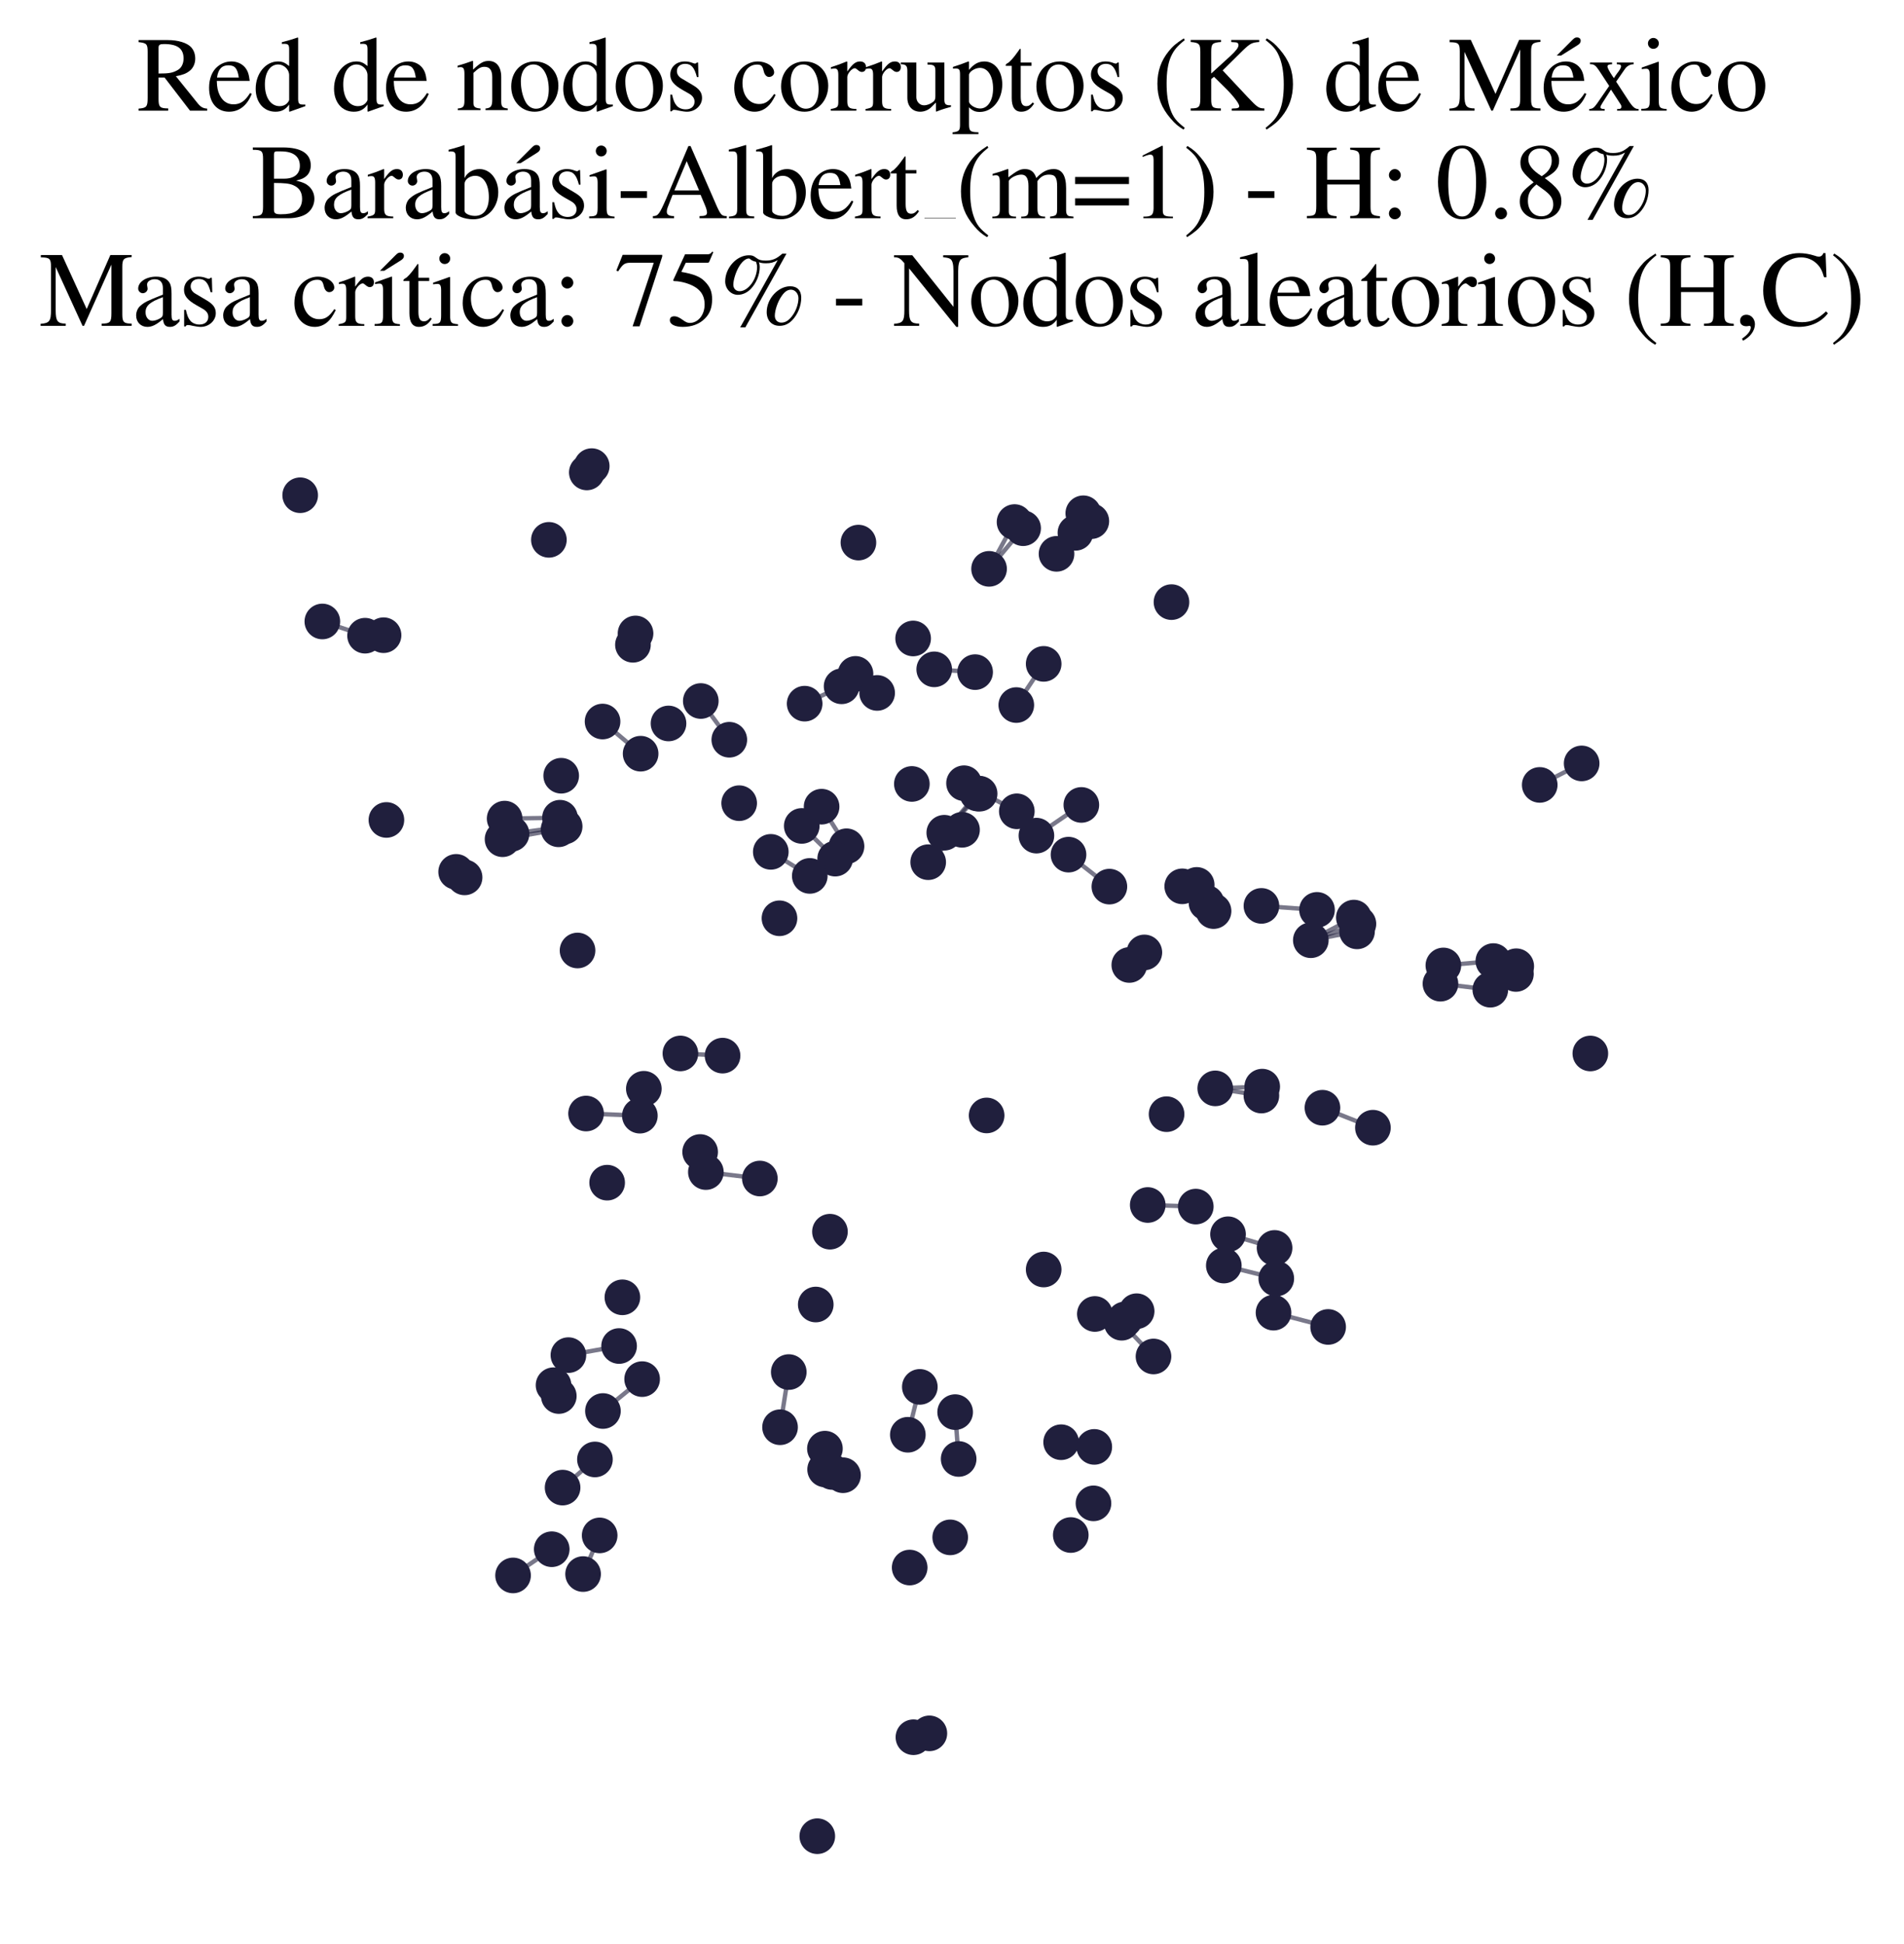<?xml version="1.0" encoding="utf-8" standalone="no"?>
<!DOCTYPE svg PUBLIC "-//W3C//DTD SVG 1.1//EN"
  "http://www.w3.org/Graphics/SVG/1.1/DTD/svg11.dtd">
<svg xmlns:xlink="http://www.w3.org/1999/xlink" width="174.312pt" height="178.036pt" viewBox="0 0 174.312 178.036" xmlns="http://www.w3.org/2000/svg" version="1.1">
 <defs>
  <style type="text/css">*{stroke-linejoin: round; stroke-linecap: butt}</style>
 </defs>
 <g id="figure_1">
  <g id="patch_1">
   <path d="M 0 178.036 
L 174.312 178.036 
L 174.312 0 
L 0 0 
z
" style="fill: #ffffff"/>
  </g>
  <g id="axes_1">
   <g id="LineCollection_1">
    <path d="M 136.439 90.625 
L 131.875 90.074 
" clip-path="url(#p59a62554b0)" style="fill: none; stroke: #201f3d; stroke-opacity: 0.6; stroke-width: 0.4"/>
    <path d="M 112.427 113.018 
L 116.688 114.27 
" clip-path="url(#p59a62554b0)" style="fill: none; stroke: #201f3d; stroke-opacity: 0.6; stroke-width: 0.4"/>
    <path d="M 104.766 87.211 
L 103.388 88.361 
" clip-path="url(#p59a62554b0)" style="fill: none; stroke: #201f3d; stroke-opacity: 0.6; stroke-width: 0.4"/>
    <path d="M 88.074 75.984 
L 84.976 78.949 
" clip-path="url(#p59a62554b0)" style="fill: none; stroke: #201f3d; stroke-opacity: 0.6; stroke-width: 0.4"/>
    <path d="M 77.499 77.49 
L 75.218 73.866 
" clip-path="url(#p59a62554b0)" style="fill: none; stroke: #201f3d; stroke-opacity: 0.6; stroke-width: 0.4"/>
    <path d="M 105.076 110.339 
L 109.474 110.484 
" clip-path="url(#p59a62554b0)" style="fill: none; stroke: #201f3d; stroke-opacity: 0.6; stroke-width: 0.4"/>
    <path d="M 111.257 99.66 
L 115.481 100.318 
" clip-path="url(#p59a62554b0)" style="fill: none; stroke: #201f3d; stroke-opacity: 0.6; stroke-width: 0.4"/>
    <path d="M 111.257 99.66 
L 115.557 99.5 
" clip-path="url(#p59a62554b0)" style="fill: none; stroke: #201f3d; stroke-opacity: 0.6; stroke-width: 0.4"/>
    <path d="M 115.485 82.951 
L 120.573 83.315 
" clip-path="url(#p59a62554b0)" style="fill: none; stroke: #201f3d; stroke-opacity: 0.6; stroke-width: 0.4"/>
    <path d="M 89.477 72.658 
L 86.449 76.251 
" clip-path="url(#p59a62554b0)" style="fill: none; stroke: #201f3d; stroke-opacity: 0.6; stroke-width: 0.4"/>
    <path d="M 96.725 50.714 
L 99.912 47.721 
" clip-path="url(#p59a62554b0)" style="fill: none; stroke: #201f3d; stroke-opacity: 0.6; stroke-width: 0.4"/>
    <path d="M 96.725 50.714 
L 99.176 46.999 
" clip-path="url(#p59a62554b0)" style="fill: none; stroke: #201f3d; stroke-opacity: 0.6; stroke-width: 0.4"/>
    <path d="M 121.07 101.432 
L 125.692 103.261 
" clip-path="url(#p59a62554b0)" style="fill: none; stroke: #201f3d; stroke-opacity: 0.6; stroke-width: 0.4"/>
    <path d="M 54.467 133.638 
L 51.506 136.216 
" clip-path="url(#p59a62554b0)" style="fill: none; stroke: #201f3d; stroke-opacity: 0.6; stroke-width: 0.4"/>
    <path d="M 33.423 58.21 
L 29.511 56.907 
" clip-path="url(#p59a62554b0)" style="fill: none; stroke: #201f3d; stroke-opacity: 0.6; stroke-width: 0.4"/>
    <path d="M 84.21 126.994 
L 83.112 131.378 
" clip-path="url(#p59a62554b0)" style="fill: none; stroke: #201f3d; stroke-opacity: 0.6; stroke-width: 0.4"/>
    <path d="M 88.257 71.718 
L 93.09 74.289 
" clip-path="url(#p59a62554b0)" style="fill: none; stroke: #201f3d; stroke-opacity: 0.6; stroke-width: 0.4"/>
    <path d="M 58.788 126.283 
L 55.199 129.203 
" clip-path="url(#p59a62554b0)" style="fill: none; stroke: #201f3d; stroke-opacity: 0.6; stroke-width: 0.4"/>
    <path d="M 120.007 86.094 
L 124.363 84.597 
" clip-path="url(#p59a62554b0)" style="fill: none; stroke: #201f3d; stroke-opacity: 0.6; stroke-width: 0.4"/>
    <path d="M 120.007 86.094 
L 124.236 85.283 
" clip-path="url(#p59a62554b0)" style="fill: none; stroke: #201f3d; stroke-opacity: 0.6; stroke-width: 0.4"/>
    <path d="M 120.007 86.094 
L 123.945 84.021 
" clip-path="url(#p59a62554b0)" style="fill: none; stroke: #201f3d; stroke-opacity: 0.6; stroke-width: 0.4"/>
    <path d="M 53.655 101.963 
L 58.58 102.16 
" clip-path="url(#p59a62554b0)" style="fill: none; stroke: #201f3d; stroke-opacity: 0.6; stroke-width: 0.4"/>
    <path d="M 70.567 78.003 
L 74.136 80.205 
" clip-path="url(#p59a62554b0)" style="fill: none; stroke: #201f3d; stroke-opacity: 0.6; stroke-width: 0.4"/>
    <path d="M 56.678 123.252 
L 52.038 124.085 
" clip-path="url(#p59a62554b0)" style="fill: none; stroke: #201f3d; stroke-opacity: 0.6; stroke-width: 0.4"/>
    <path d="M 102.694 121.12 
L 105.603 124.209 
" clip-path="url(#p59a62554b0)" style="fill: none; stroke: #201f3d; stroke-opacity: 0.6; stroke-width: 0.4"/>
    <path d="M 116.844 117.075 
L 112.041 115.884 
" clip-path="url(#p59a62554b0)" style="fill: none; stroke: #201f3d; stroke-opacity: 0.6; stroke-width: 0.4"/>
    <path d="M 86.449 76.251 
L 89.685 72.676 
" clip-path="url(#p59a62554b0)" style="fill: none; stroke: #201f3d; stroke-opacity: 0.6; stroke-width: 0.4"/>
    <path d="M 51.695 75.676 
L 46.831 76.351 
" clip-path="url(#p59a62554b0)" style="fill: none; stroke: #201f3d; stroke-opacity: 0.6; stroke-width: 0.4"/>
    <path d="M 51.267 74.877 
L 46.2 74.957 
" clip-path="url(#p59a62554b0)" style="fill: none; stroke: #201f3d; stroke-opacity: 0.6; stroke-width: 0.4"/>
    <path d="M 76.461 78.623 
L 73.401 75.628 
" clip-path="url(#p59a62554b0)" style="fill: none; stroke: #201f3d; stroke-opacity: 0.6; stroke-width: 0.4"/>
    <path d="M 72.212 125.637 
L 71.414 130.689 
" clip-path="url(#p59a62554b0)" style="fill: none; stroke: #201f3d; stroke-opacity: 0.6; stroke-width: 0.4"/>
    <path d="M 101.564 81.186 
L 97.823 78.258 
" clip-path="url(#p59a62554b0)" style="fill: none; stroke: #201f3d; stroke-opacity: 0.6; stroke-width: 0.4"/>
    <path d="M 90.55 52.088 
L 92.883 47.803 
" clip-path="url(#p59a62554b0)" style="fill: none; stroke: #201f3d; stroke-opacity: 0.6; stroke-width: 0.4"/>
    <path d="M 90.55 52.088 
L 93.668 48.367 
" clip-path="url(#p59a62554b0)" style="fill: none; stroke: #201f3d; stroke-opacity: 0.6; stroke-width: 0.4"/>
    <path d="M 54.9 140.593 
L 53.382 144.133 
" clip-path="url(#p59a62554b0)" style="fill: none; stroke: #201f3d; stroke-opacity: 0.6; stroke-width: 0.4"/>
    <path d="M 116.592 120.198 
L 121.592 121.506 
" clip-path="url(#p59a62554b0)" style="fill: none; stroke: #201f3d; stroke-opacity: 0.6; stroke-width: 0.4"/>
    <path d="M 69.565 107.914 
L 64.623 107.324 
" clip-path="url(#p59a62554b0)" style="fill: none; stroke: #201f3d; stroke-opacity: 0.6; stroke-width: 0.4"/>
    <path d="M 93.042 64.561 
L 95.549 60.789 
" clip-path="url(#p59a62554b0)" style="fill: none; stroke: #201f3d; stroke-opacity: 0.6; stroke-width: 0.4"/>
    <path d="M 94.884 76.517 
L 98.997 73.706 
" clip-path="url(#p59a62554b0)" style="fill: none; stroke: #201f3d; stroke-opacity: 0.6; stroke-width: 0.4"/>
    <path d="M 66.151 96.662 
L 62.292 96.461 
" clip-path="url(#p59a62554b0)" style="fill: none; stroke: #201f3d; stroke-opacity: 0.6; stroke-width: 0.4"/>
    <path d="M 140.962 71.873 
L 144.801 69.904 
" clip-path="url(#p59a62554b0)" style="fill: none; stroke: #201f3d; stroke-opacity: 0.6; stroke-width: 0.4"/>
    <path d="M 58.65 69.014 
L 55.165 66.068 
" clip-path="url(#p59a62554b0)" style="fill: none; stroke: #201f3d; stroke-opacity: 0.6; stroke-width: 0.4"/>
    <path d="M 85.529 61.29 
L 89.273 61.544 
" clip-path="url(#p59a62554b0)" style="fill: none; stroke: #201f3d; stroke-opacity: 0.6; stroke-width: 0.4"/>
    <path d="M 51.137 75.938 
L 46.009 76.846 
" clip-path="url(#p59a62554b0)" style="fill: none; stroke: #201f3d; stroke-opacity: 0.6; stroke-width: 0.4"/>
    <path d="M 132.141 88.404 
L 136.716 88.003 
" clip-path="url(#p59a62554b0)" style="fill: none; stroke: #201f3d; stroke-opacity: 0.6; stroke-width: 0.4"/>
    <path d="M 87.445 129.305 
L 87.765 133.594 
" clip-path="url(#p59a62554b0)" style="fill: none; stroke: #201f3d; stroke-opacity: 0.6; stroke-width: 0.4"/>
    <path d="M 66.768 67.737 
L 64.158 64.19 
" clip-path="url(#p59a62554b0)" style="fill: none; stroke: #201f3d; stroke-opacity: 0.6; stroke-width: 0.4"/>
    <path d="M 50.512 141.859 
L 46.971 144.259 
" clip-path="url(#p59a62554b0)" style="fill: none; stroke: #201f3d; stroke-opacity: 0.6; stroke-width: 0.4"/>
    <path d="M 73.666 64.433 
L 77.049 62.844 
" clip-path="url(#p59a62554b0)" style="fill: none; stroke: #201f3d; stroke-opacity: 0.6; stroke-width: 0.4"/>
   </g>
   <g id="PathCollection_1">
    <defs>
     <path id="mdc451fe6b9" d="M 0 1.581 
C 0.419 1.581 0.822 1.415 1.118 1.118 
C 1.415 0.822 1.581 0.419 1.581 0 
C 1.581 -0.419 1.415 -0.822 1.118 -1.118 
C 0.822 -1.415 0.419 -1.581 0 -1.581 
C -0.419 -1.581 -0.822 -1.415 -1.118 -1.118 
C -1.415 -0.822 -1.581 -0.419 -1.581 0 
C -1.581 0.419 -1.415 0.822 -1.118 1.118 
C -0.822 1.415 -0.419 1.581 0 1.581 
z
" style="stroke: #201f3d; stroke-width: 0.1"/>
    </defs>
    <g clip-path="url(#p59a62554b0)">
     <use xlink:href="#mdc451fe6b9" x="144.801" y="69.904" style="fill: #201f3d; stroke: #201f3d; stroke-width: 0.1"/>
     <use xlink:href="#mdc451fe6b9" x="66.768" y="67.737" style="fill: #201f3d; stroke: #201f3d; stroke-width: 0.1"/>
     <use xlink:href="#mdc451fe6b9" x="58.788" y="126.283" style="fill: #201f3d; stroke: #201f3d; stroke-width: 0.1"/>
     <use xlink:href="#mdc451fe6b9" x="53.382" y="144.133" style="fill: #201f3d; stroke: #201f3d; stroke-width: 0.1"/>
     <use xlink:href="#mdc451fe6b9" x="94.884" y="76.517" style="fill: #201f3d; stroke: #201f3d; stroke-width: 0.1"/>
     <use xlink:href="#mdc451fe6b9" x="138.813" y="88.475" style="fill: #201f3d; stroke: #201f3d; stroke-width: 0.1"/>
     <use xlink:href="#mdc451fe6b9" x="97.148" y="132.06" style="fill: #201f3d; stroke: #201f3d; stroke-width: 0.1"/>
     <use xlink:href="#mdc451fe6b9" x="85.084" y="158.72" style="fill: #201f3d; stroke: #201f3d; stroke-width: 0.1"/>
     <use xlink:href="#mdc451fe6b9" x="77.177" y="135.084" style="fill: #201f3d; stroke: #201f3d; stroke-width: 0.1"/>
     <use xlink:href="#mdc451fe6b9" x="121.592" y="121.506" style="fill: #201f3d; stroke: #201f3d; stroke-width: 0.1"/>
     <use xlink:href="#mdc451fe6b9" x="51.137" y="75.938" style="fill: #201f3d; stroke: #201f3d; stroke-width: 0.1"/>
     <use xlink:href="#mdc451fe6b9" x="83.112" y="131.378" style="fill: #201f3d; stroke: #201f3d; stroke-width: 0.1"/>
     <use xlink:href="#mdc451fe6b9" x="46.971" y="144.259" style="fill: #201f3d; stroke: #201f3d; stroke-width: 0.1"/>
     <use xlink:href="#mdc451fe6b9" x="54.9" y="140.593" style="fill: #201f3d; stroke: #201f3d; stroke-width: 0.1"/>
     <use xlink:href="#mdc451fe6b9" x="88.074" y="75.984" style="fill: #201f3d; stroke: #201f3d; stroke-width: 0.1"/>
     <use xlink:href="#mdc451fe6b9" x="46.831" y="76.351" style="fill: #201f3d; stroke: #201f3d; stroke-width: 0.1"/>
     <use xlink:href="#mdc451fe6b9" x="138.783" y="89.184" style="fill: #201f3d; stroke: #201f3d; stroke-width: 0.1"/>
     <use xlink:href="#mdc451fe6b9" x="74.824" y="168.136" style="fill: #201f3d; stroke: #201f3d; stroke-width: 0.1"/>
     <use xlink:href="#mdc451fe6b9" x="83.481" y="71.784" style="fill: #201f3d; stroke: #201f3d; stroke-width: 0.1"/>
     <use xlink:href="#mdc451fe6b9" x="87.765" y="133.594" style="fill: #201f3d; stroke: #201f3d; stroke-width: 0.1"/>
     <use xlink:href="#mdc451fe6b9" x="121.07" y="101.432" style="fill: #201f3d; stroke: #201f3d; stroke-width: 0.1"/>
     <use xlink:href="#mdc451fe6b9" x="74.683" y="119.452" style="fill: #201f3d; stroke: #201f3d; stroke-width: 0.1"/>
     <use xlink:href="#mdc451fe6b9" x="61.203" y="66.246" style="fill: #201f3d; stroke: #201f3d; stroke-width: 0.1"/>
     <use xlink:href="#mdc451fe6b9" x="112.041" y="115.884" style="fill: #201f3d; stroke: #201f3d; stroke-width: 0.1"/>
     <use xlink:href="#mdc451fe6b9" x="110.456" y="82.675" style="fill: #201f3d; stroke: #201f3d; stroke-width: 0.1"/>
     <use xlink:href="#mdc451fe6b9" x="100.182" y="132.489" style="fill: #201f3d; stroke: #201f3d; stroke-width: 0.1"/>
     <use xlink:href="#mdc451fe6b9" x="87.445" y="129.305" style="fill: #201f3d; stroke: #201f3d; stroke-width: 0.1"/>
     <use xlink:href="#mdc451fe6b9" x="115.485" y="82.951" style="fill: #201f3d; stroke: #201f3d; stroke-width: 0.1"/>
     <use xlink:href="#mdc451fe6b9" x="83.598" y="58.464" style="fill: #201f3d; stroke: #201f3d; stroke-width: 0.1"/>
     <use xlink:href="#mdc451fe6b9" x="53.723" y="43.26" style="fill: #201f3d; stroke: #201f3d; stroke-width: 0.1"/>
     <use xlink:href="#mdc451fe6b9" x="29.511" y="56.907" style="fill: #201f3d; stroke: #201f3d; stroke-width: 0.1"/>
     <use xlink:href="#mdc451fe6b9" x="102.694" y="121.12" style="fill: #201f3d; stroke: #201f3d; stroke-width: 0.1"/>
     <use xlink:href="#mdc451fe6b9" x="93.042" y="64.561" style="fill: #201f3d; stroke: #201f3d; stroke-width: 0.1"/>
     <use xlink:href="#mdc451fe6b9" x="93.668" y="48.367" style="fill: #201f3d; stroke: #201f3d; stroke-width: 0.1"/>
     <use xlink:href="#mdc451fe6b9" x="104.061" y="120.065" style="fill: #201f3d; stroke: #201f3d; stroke-width: 0.1"/>
     <use xlink:href="#mdc451fe6b9" x="54.173" y="42.681" style="fill: #201f3d; stroke: #201f3d; stroke-width: 0.1"/>
     <use xlink:href="#mdc451fe6b9" x="55.199" y="129.203" style="fill: #201f3d; stroke: #201f3d; stroke-width: 0.1"/>
     <use xlink:href="#mdc451fe6b9" x="46.009" y="76.846" style="fill: #201f3d; stroke: #201f3d; stroke-width: 0.1"/>
     <use xlink:href="#mdc451fe6b9" x="64.099" y="105.486" style="fill: #201f3d; stroke: #201f3d; stroke-width: 0.1"/>
     <use xlink:href="#mdc451fe6b9" x="35.376" y="75.081" style="fill: #201f3d; stroke: #201f3d; stroke-width: 0.1"/>
     <use xlink:href="#mdc451fe6b9" x="96.725" y="50.714" style="fill: #201f3d; stroke: #201f3d; stroke-width: 0.1"/>
     <use xlink:href="#mdc451fe6b9" x="125.692" y="103.261" style="fill: #201f3d; stroke: #201f3d; stroke-width: 0.1"/>
     <use xlink:href="#mdc451fe6b9" x="54.467" y="133.638" style="fill: #201f3d; stroke: #201f3d; stroke-width: 0.1"/>
     <use xlink:href="#mdc451fe6b9" x="52.875" y="87.035" style="fill: #201f3d; stroke: #201f3d; stroke-width: 0.1"/>
     <use xlink:href="#mdc451fe6b9" x="35.115" y="58.164" style="fill: #201f3d; stroke: #201f3d; stroke-width: 0.1"/>
     <use xlink:href="#mdc451fe6b9" x="86.992" y="140.773" style="fill: #201f3d; stroke: #201f3d; stroke-width: 0.1"/>
     <use xlink:href="#mdc451fe6b9" x="84.21" y="126.994" style="fill: #201f3d; stroke: #201f3d; stroke-width: 0.1"/>
     <use xlink:href="#mdc451fe6b9" x="67.671" y="73.545" style="fill: #201f3d; stroke: #201f3d; stroke-width: 0.1"/>
     <use xlink:href="#mdc451fe6b9" x="109.559" y="81.029" style="fill: #201f3d; stroke: #201f3d; stroke-width: 0.1"/>
     <use xlink:href="#mdc451fe6b9" x="100.108" y="137.659" style="fill: #201f3d; stroke: #201f3d; stroke-width: 0.1"/>
     <use xlink:href="#mdc451fe6b9" x="71.362" y="84.085" style="fill: #201f3d; stroke: #201f3d; stroke-width: 0.1"/>
     <use xlink:href="#mdc451fe6b9" x="95.549" y="116.246" style="fill: #201f3d; stroke: #201f3d; stroke-width: 0.1"/>
     <use xlink:href="#mdc451fe6b9" x="83.625" y="159.074" style="fill: #201f3d; stroke: #201f3d; stroke-width: 0.1"/>
     <use xlink:href="#mdc451fe6b9" x="73.401" y="75.628" style="fill: #201f3d; stroke: #201f3d; stroke-width: 0.1"/>
     <use xlink:href="#mdc451fe6b9" x="51.158" y="127.832" style="fill: #201f3d; stroke: #201f3d; stroke-width: 0.1"/>
     <use xlink:href="#mdc451fe6b9" x="136.439" y="90.625" style="fill: #201f3d; stroke: #201f3d; stroke-width: 0.1"/>
     <use xlink:href="#mdc451fe6b9" x="90.326" y="102.139" style="fill: #201f3d; stroke: #201f3d; stroke-width: 0.1"/>
     <use xlink:href="#mdc451fe6b9" x="52.038" y="124.085" style="fill: #201f3d; stroke: #201f3d; stroke-width: 0.1"/>
     <use xlink:href="#mdc451fe6b9" x="115.481" y="100.318" style="fill: #201f3d; stroke: #201f3d; stroke-width: 0.1"/>
     <use xlink:href="#mdc451fe6b9" x="100.234" y="120.317" style="fill: #201f3d; stroke: #201f3d; stroke-width: 0.1"/>
     <use xlink:href="#mdc451fe6b9" x="105.603" y="124.209" style="fill: #201f3d; stroke: #201f3d; stroke-width: 0.1"/>
     <use xlink:href="#mdc451fe6b9" x="90.55" y="52.088" style="fill: #201f3d; stroke: #201f3d; stroke-width: 0.1"/>
     <use xlink:href="#mdc451fe6b9" x="124.363" y="84.597" style="fill: #201f3d; stroke: #201f3d; stroke-width: 0.1"/>
     <use xlink:href="#mdc451fe6b9" x="105.076" y="110.339" style="fill: #201f3d; stroke: #201f3d; stroke-width: 0.1"/>
     <use xlink:href="#mdc451fe6b9" x="55.585" y="108.294" style="fill: #201f3d; stroke: #201f3d; stroke-width: 0.1"/>
     <use xlink:href="#mdc451fe6b9" x="120.007" y="86.094" style="fill: #201f3d; stroke: #201f3d; stroke-width: 0.1"/>
     <use xlink:href="#mdc451fe6b9" x="107.25" y="55.135" style="fill: #201f3d; stroke: #201f3d; stroke-width: 0.1"/>
     <use xlink:href="#mdc451fe6b9" x="75.983" y="112.783" style="fill: #201f3d; stroke: #201f3d; stroke-width: 0.1"/>
     <use xlink:href="#mdc451fe6b9" x="116.688" y="114.27" style="fill: #201f3d; stroke: #201f3d; stroke-width: 0.1"/>
     <use xlink:href="#mdc451fe6b9" x="78.324" y="61.706" style="fill: #201f3d; stroke: #201f3d; stroke-width: 0.1"/>
     <use xlink:href="#mdc451fe6b9" x="77.049" y="62.844" style="fill: #201f3d; stroke: #201f3d; stroke-width: 0.1"/>
     <use xlink:href="#mdc451fe6b9" x="53.655" y="101.963" style="fill: #201f3d; stroke: #201f3d; stroke-width: 0.1"/>
     <use xlink:href="#mdc451fe6b9" x="55.165" y="66.068" style="fill: #201f3d; stroke: #201f3d; stroke-width: 0.1"/>
     <use xlink:href="#mdc451fe6b9" x="86.449" y="76.251" style="fill: #201f3d; stroke: #201f3d; stroke-width: 0.1"/>
     <use xlink:href="#mdc451fe6b9" x="77.499" y="77.49" style="fill: #201f3d; stroke: #201f3d; stroke-width: 0.1"/>
     <use xlink:href="#mdc451fe6b9" x="66.151" y="96.662" style="fill: #201f3d; stroke: #201f3d; stroke-width: 0.1"/>
     <use xlink:href="#mdc451fe6b9" x="27.482" y="45.348" style="fill: #201f3d; stroke: #201f3d; stroke-width: 0.1"/>
     <use xlink:href="#mdc451fe6b9" x="51.267" y="74.877" style="fill: #201f3d; stroke: #201f3d; stroke-width: 0.1"/>
     <use xlink:href="#mdc451fe6b9" x="98.997" y="73.706" style="fill: #201f3d; stroke: #201f3d; stroke-width: 0.1"/>
     <use xlink:href="#mdc451fe6b9" x="132.141" y="88.404" style="fill: #201f3d; stroke: #201f3d; stroke-width: 0.1"/>
     <use xlink:href="#mdc451fe6b9" x="75.218" y="73.866" style="fill: #201f3d; stroke: #201f3d; stroke-width: 0.1"/>
     <use xlink:href="#mdc451fe6b9" x="120.573" y="83.315" style="fill: #201f3d; stroke: #201f3d; stroke-width: 0.1"/>
     <use xlink:href="#mdc451fe6b9" x="64.623" y="107.324" style="fill: #201f3d; stroke: #201f3d; stroke-width: 0.1"/>
     <use xlink:href="#mdc451fe6b9" x="51.506" y="136.216" style="fill: #201f3d; stroke: #201f3d; stroke-width: 0.1"/>
     <use xlink:href="#mdc451fe6b9" x="75.522" y="132.65" style="fill: #201f3d; stroke: #201f3d; stroke-width: 0.1"/>
     <use xlink:href="#mdc451fe6b9" x="75.541" y="134.556" style="fill: #201f3d; stroke: #201f3d; stroke-width: 0.1"/>
     <use xlink:href="#mdc451fe6b9" x="89.477" y="72.658" style="fill: #201f3d; stroke: #201f3d; stroke-width: 0.1"/>
     <use xlink:href="#mdc451fe6b9" x="70.567" y="78.003" style="fill: #201f3d; stroke: #201f3d; stroke-width: 0.1"/>
     <use xlink:href="#mdc451fe6b9" x="111.102" y="83.426" style="fill: #201f3d; stroke: #201f3d; stroke-width: 0.1"/>
     <use xlink:href="#mdc451fe6b9" x="89.685" y="72.676" style="fill: #201f3d; stroke: #201f3d; stroke-width: 0.1"/>
     <use xlink:href="#mdc451fe6b9" x="46.2" y="74.957" style="fill: #201f3d; stroke: #201f3d; stroke-width: 0.1"/>
     <use xlink:href="#mdc451fe6b9" x="140.962" y="71.873" style="fill: #201f3d; stroke: #201f3d; stroke-width: 0.1"/>
     <use xlink:href="#mdc451fe6b9" x="104.766" y="87.211" style="fill: #201f3d; stroke: #201f3d; stroke-width: 0.1"/>
     <use xlink:href="#mdc451fe6b9" x="76.188" y="134.785" style="fill: #201f3d; stroke: #201f3d; stroke-width: 0.1"/>
     <use xlink:href="#mdc451fe6b9" x="58.944" y="99.696" style="fill: #201f3d; stroke: #201f3d; stroke-width: 0.1"/>
     <use xlink:href="#mdc451fe6b9" x="33.423" y="58.21" style="fill: #201f3d; stroke: #201f3d; stroke-width: 0.1"/>
     <use xlink:href="#mdc451fe6b9" x="98.455" y="48.791" style="fill: #201f3d; stroke: #201f3d; stroke-width: 0.1"/>
     <use xlink:href="#mdc451fe6b9" x="106.8" y="102.023" style="fill: #201f3d; stroke: #201f3d; stroke-width: 0.1"/>
     <use xlink:href="#mdc451fe6b9" x="109.474" y="110.484" style="fill: #201f3d; stroke: #201f3d; stroke-width: 0.1"/>
     <use xlink:href="#mdc451fe6b9" x="92.883" y="47.803" style="fill: #201f3d; stroke: #201f3d; stroke-width: 0.1"/>
     <use xlink:href="#mdc451fe6b9" x="78.589" y="49.683" style="fill: #201f3d; stroke: #201f3d; stroke-width: 0.1"/>
     <use xlink:href="#mdc451fe6b9" x="76.461" y="78.623" style="fill: #201f3d; stroke: #201f3d; stroke-width: 0.1"/>
     <use xlink:href="#mdc451fe6b9" x="111.257" y="99.66" style="fill: #201f3d; stroke: #201f3d; stroke-width: 0.1"/>
     <use xlink:href="#mdc451fe6b9" x="58.58" y="102.16" style="fill: #201f3d; stroke: #201f3d; stroke-width: 0.1"/>
     <use xlink:href="#mdc451fe6b9" x="101.564" y="81.186" style="fill: #201f3d; stroke: #201f3d; stroke-width: 0.1"/>
     <use xlink:href="#mdc451fe6b9" x="58.184" y="58.003" style="fill: #201f3d; stroke: #201f3d; stroke-width: 0.1"/>
     <use xlink:href="#mdc451fe6b9" x="56.98" y="118.792" style="fill: #201f3d; stroke: #201f3d; stroke-width: 0.1"/>
     <use xlink:href="#mdc451fe6b9" x="83.281" y="143.536" style="fill: #201f3d; stroke: #201f3d; stroke-width: 0.1"/>
     <use xlink:href="#mdc451fe6b9" x="50.677" y="126.84" style="fill: #201f3d; stroke: #201f3d; stroke-width: 0.1"/>
     <use xlink:href="#mdc451fe6b9" x="131.875" y="90.074" style="fill: #201f3d; stroke: #201f3d; stroke-width: 0.1"/>
     <use xlink:href="#mdc451fe6b9" x="99.912" y="47.721" style="fill: #201f3d; stroke: #201f3d; stroke-width: 0.1"/>
     <use xlink:href="#mdc451fe6b9" x="145.597" y="96.464" style="fill: #201f3d; stroke: #201f3d; stroke-width: 0.1"/>
     <use xlink:href="#mdc451fe6b9" x="51.377" y="71.032" style="fill: #201f3d; stroke: #201f3d; stroke-width: 0.1"/>
     <use xlink:href="#mdc451fe6b9" x="115.557" y="99.5" style="fill: #201f3d; stroke: #201f3d; stroke-width: 0.1"/>
     <use xlink:href="#mdc451fe6b9" x="58.65" y="69.014" style="fill: #201f3d; stroke: #201f3d; stroke-width: 0.1"/>
     <use xlink:href="#mdc451fe6b9" x="72.212" y="125.637" style="fill: #201f3d; stroke: #201f3d; stroke-width: 0.1"/>
     <use xlink:href="#mdc451fe6b9" x="98.03" y="140.559" style="fill: #201f3d; stroke: #201f3d; stroke-width: 0.1"/>
     <use xlink:href="#mdc451fe6b9" x="41.76" y="79.834" style="fill: #201f3d; stroke: #201f3d; stroke-width: 0.1"/>
     <use xlink:href="#mdc451fe6b9" x="62.292" y="96.461" style="fill: #201f3d; stroke: #201f3d; stroke-width: 0.1"/>
     <use xlink:href="#mdc451fe6b9" x="64.158" y="64.19" style="fill: #201f3d; stroke: #201f3d; stroke-width: 0.1"/>
     <use xlink:href="#mdc451fe6b9" x="69.565" y="107.914" style="fill: #201f3d; stroke: #201f3d; stroke-width: 0.1"/>
     <use xlink:href="#mdc451fe6b9" x="50.251" y="49.432" style="fill: #201f3d; stroke: #201f3d; stroke-width: 0.1"/>
     <use xlink:href="#mdc451fe6b9" x="99.176" y="46.999" style="fill: #201f3d; stroke: #201f3d; stroke-width: 0.1"/>
     <use xlink:href="#mdc451fe6b9" x="108.234" y="81.159" style="fill: #201f3d; stroke: #201f3d; stroke-width: 0.1"/>
     <use xlink:href="#mdc451fe6b9" x="124.236" y="85.283" style="fill: #201f3d; stroke: #201f3d; stroke-width: 0.1"/>
     <use xlink:href="#mdc451fe6b9" x="89.273" y="61.544" style="fill: #201f3d; stroke: #201f3d; stroke-width: 0.1"/>
     <use xlink:href="#mdc451fe6b9" x="42.534" y="80.34" style="fill: #201f3d; stroke: #201f3d; stroke-width: 0.1"/>
     <use xlink:href="#mdc451fe6b9" x="56.678" y="123.252" style="fill: #201f3d; stroke: #201f3d; stroke-width: 0.1"/>
     <use xlink:href="#mdc451fe6b9" x="97.823" y="78.258" style="fill: #201f3d; stroke: #201f3d; stroke-width: 0.1"/>
     <use xlink:href="#mdc451fe6b9" x="73.666" y="64.433" style="fill: #201f3d; stroke: #201f3d; stroke-width: 0.1"/>
     <use xlink:href="#mdc451fe6b9" x="103.388" y="88.361" style="fill: #201f3d; stroke: #201f3d; stroke-width: 0.1"/>
     <use xlink:href="#mdc451fe6b9" x="71.414" y="130.689" style="fill: #201f3d; stroke: #201f3d; stroke-width: 0.1"/>
     <use xlink:href="#mdc451fe6b9" x="88.257" y="71.718" style="fill: #201f3d; stroke: #201f3d; stroke-width: 0.1"/>
     <use xlink:href="#mdc451fe6b9" x="50.512" y="141.859" style="fill: #201f3d; stroke: #201f3d; stroke-width: 0.1"/>
     <use xlink:href="#mdc451fe6b9" x="93.09" y="74.289" style="fill: #201f3d; stroke: #201f3d; stroke-width: 0.1"/>
     <use xlink:href="#mdc451fe6b9" x="123.945" y="84.021" style="fill: #201f3d; stroke: #201f3d; stroke-width: 0.1"/>
     <use xlink:href="#mdc451fe6b9" x="85.529" y="61.29" style="fill: #201f3d; stroke: #201f3d; stroke-width: 0.1"/>
     <use xlink:href="#mdc451fe6b9" x="80.303" y="63.45" style="fill: #201f3d; stroke: #201f3d; stroke-width: 0.1"/>
     <use xlink:href="#mdc451fe6b9" x="95.549" y="60.789" style="fill: #201f3d; stroke: #201f3d; stroke-width: 0.1"/>
     <use xlink:href="#mdc451fe6b9" x="136.716" y="88.003" style="fill: #201f3d; stroke: #201f3d; stroke-width: 0.1"/>
     <use xlink:href="#mdc451fe6b9" x="57.946" y="59.042" style="fill: #201f3d; stroke: #201f3d; stroke-width: 0.1"/>
     <use xlink:href="#mdc451fe6b9" x="74.136" y="80.205" style="fill: #201f3d; stroke: #201f3d; stroke-width: 0.1"/>
     <use xlink:href="#mdc451fe6b9" x="84.976" y="78.949" style="fill: #201f3d; stroke: #201f3d; stroke-width: 0.1"/>
     <use xlink:href="#mdc451fe6b9" x="102.978" y="120.817" style="fill: #201f3d; stroke: #201f3d; stroke-width: 0.1"/>
     <use xlink:href="#mdc451fe6b9" x="112.427" y="113.018" style="fill: #201f3d; stroke: #201f3d; stroke-width: 0.1"/>
     <use xlink:href="#mdc451fe6b9" x="116.592" y="120.198" style="fill: #201f3d; stroke: #201f3d; stroke-width: 0.1"/>
     <use xlink:href="#mdc451fe6b9" x="116.844" y="117.075" style="fill: #201f3d; stroke: #201f3d; stroke-width: 0.1"/>
     <use xlink:href="#mdc451fe6b9" x="51.695" y="75.676" style="fill: #201f3d; stroke: #201f3d; stroke-width: 0.1"/>
    </g>
   </g>
   <g id="text_1">
    <!-- Red de nodos corruptos (K) de México -->
    <g transform="translate(12.518 10.132) scale(0.096 -0.096)">
     <defs>
      <path id="NimbusRomNo9L-Regu-52" d="M 4218 121 
C 3974 140 3846 205 3661 424 
L 2342 2061 
C 2771 2143 2963 2219 3174 2388 
C 3379 2553 3501 2818 3501 3113 
C 3501 3385 3418 3618 3251 3801 
C 3008 4059 2477 4224 1875 4224 
L 109 4224 
L 109 4102 
C 589 4051 653 3981 653 3528 
L 653 765 
C 653 236 589 159 109 121 
L 109 0 
L 1882 0 
L 1882 134 
C 1389 134 1306 219 1306 692 
L 1306 1984 
L 1664 1984 
L 3187 0 
L 4218 0 
L 4218 121 
z
M 1306 3762 
C 1306 3937 1376 3987 1632 3987 
C 2432 3987 2803 3716 2803 3123 
C 2803 2807 2669 2542 2438 2423 
C 2144 2258 1920 2221 1306 2221 
L 1306 3762 
z
" transform="scale(0.016)"/>
      <path id="NimbusRomNo9L-Regu-65" d="M 2611 1053 
C 2304 564 2029 378 1619 378 
C 1254 378 979 564 794 930 
C 678 1174 634 1386 621 1779 
L 2592 1779 
C 2541 2193 2477 2377 2317 2581 
C 2125 2811 1830 2944 1498 2944 
C 1178 2944 877 2829 634 2611 
C 333 2349 160 1894 160 1370 
C 160 486 621 -64 1357 -64 
C 1965 -64 2445 315 2714 1008 
L 2611 1053 
z
M 634 1984 
C 704 2479 922 2714 1312 2714 
C 1702 2714 1856 2535 1939 1984 
L 634 1984 
z
" transform="scale(0.016)"/>
      <path id="NimbusRomNo9L-Regu-64" d="M 2202 -64 
L 3142 269 
L 3142 365 
C 3027 365 3014 365 2995 365 
C 2765 365 2714 435 2714 731 
L 2714 4364 
L 2682 4377 
C 2374 4268 2150 4204 1741 4096 
L 1741 3994 
C 1792 4000 1830 4000 1882 4000 
C 2118 4000 2176 3936 2176 3672 
L 2176 2669 
C 1933 2874 1760 2944 1504 2944 
C 768 2944 173 2221 173 1312 
C 173 493 653 -64 1357 -64 
C 1715 -64 1958 64 2176 365 
L 2176 -45 
L 2202 -64 
z
M 2176 653 
C 2176 608 2131 531 2067 461 
C 1952 333 1792 269 1606 269 
C 1075 269 723 781 723 1568 
C 723 2291 1037 2765 1523 2765 
C 1862 2765 2176 2464 2176 2125 
L 2176 653 
z
" transform="scale(0.016)"/>
      <path id="NimbusRomNo9L-Regu-6e" d="M 102 2579 
C 141 2598 205 2605 275 2605 
C 454 2605 512 2509 512 2195 
L 512 608 
C 512 243 442 154 115 128 
L 115 32 
L 1472 32 
L 1472 128 
C 1146 154 1050 230 1050 461 
L 1050 2259 
C 1357 2547 1498 2624 1709 2624 
C 2022 2624 2176 2426 2176 2003 
L 2176 666 
C 2176 262 2093 154 1773 128 
L 1773 32 
L 3104 32 
L 3104 128 
C 2790 160 2714 237 2714 550 
L 2714 2016 
C 2714 2618 2432 2976 1958 2976 
C 1664 2976 1466 2867 1030 2458 
L 1030 2963 
L 986 2976 
C 672 2861 454 2790 102 2688 
L 102 2579 
z
" transform="scale(0.016)"/>
      <path id="NimbusRomNo9L-Regu-6f" d="M 1600 2944 
C 768 2944 186 2330 186 1446 
C 186 582 781 -64 1587 -64 
C 2394 -64 3008 614 3008 1498 
C 3008 2336 2419 2944 1600 2944 
z
M 1517 2765 
C 2054 2765 2432 2150 2432 1274 
C 2432 550 2144 115 1664 115 
C 1414 115 1178 269 1043 525 
C 864 858 762 1306 762 1760 
C 762 2368 1062 2765 1517 2765 
z
" transform="scale(0.016)"/>
      <path id="NimbusRomNo9L-Regu-73" d="M 2016 2010 
L 1990 2880 
L 1920 2880 
L 1907 2867 
C 1850 2822 1843 2816 1818 2816 
C 1779 2816 1715 2829 1645 2861 
C 1504 2915 1363 2944 1197 2944 
C 691 2944 326 2616 326 2154 
C 326 1796 531 1539 1075 1231 
L 1446 1020 
C 1670 892 1779 737 1779 539 
C 1779 256 1574 77 1248 77 
C 1030 77 832 159 710 298 
C 576 455 518 600 435 960 
L 333 960 
L 333 -39 
L 416 -39 
C 461 33 486 48 563 48 
C 621 48 710 35 858 -2 
C 1037 -39 1210 -64 1325 -64 
C 1818 -64 2227 308 2227 757 
C 2227 1077 2074 1289 1690 1520 
L 998 1930 
C 819 2033 723 2194 723 2367 
C 723 2624 922 2803 1216 2803 
C 1581 2803 1773 2583 1920 2010 
L 2016 2010 
z
" transform="scale(0.016)"/>
      <path id="NimbusRomNo9L-Regu-63" d="M 2547 998 
C 2240 550 2010 397 1645 397 
C 1062 397 653 909 653 1645 
C 653 2304 1005 2758 1523 2758 
C 1754 2758 1837 2688 1901 2451 
L 1939 2310 
C 1990 2131 2106 2016 2240 2016 
C 2406 2016 2547 2138 2547 2285 
C 2547 2643 2099 2944 1562 2944 
C 1248 2944 922 2816 659 2586 
C 339 2304 160 1869 160 1363 
C 160 531 666 -64 1376 -64 
C 1664 -64 1920 38 2150 237 
C 2323 390 2445 563 2637 941 
L 2547 998 
z
" transform="scale(0.016)"/>
      <path id="NimbusRomNo9L-Regu-72" d="M 45 2496 
C 134 2515 192 2522 269 2522 
C 429 2522 486 2419 486 2138 
L 486 538 
C 486 218 442 173 32 96 
L 32 0 
L 1568 0 
L 1568 102 
C 1133 102 1024 199 1024 565 
L 1024 2013 
C 1024 2219 1299 2541 1472 2541 
C 1510 2541 1568 2509 1638 2445 
C 1741 2355 1811 2317 1894 2317 
C 2048 2317 2144 2426 2144 2605 
C 2144 2816 2010 2944 1792 2944 
C 1523 2944 1338 2797 1024 2343 
L 1024 2931 
L 992 2944 
C 653 2803 422 2721 45 2599 
L 45 2496 
z
" transform="scale(0.016)"/>
      <path id="NimbusRomNo9L-Regu-75" d="M 3066 320 
L 3034 320 
C 2739 320 2669 390 2669 685 
L 2669 2880 
L 1658 2880 
L 1658 2758 
C 2054 2758 2131 2694 2131 2375 
L 2131 875 
C 2131 697 2099 607 2010 537 
C 1837 397 1638 320 1446 320 
C 1197 320 992 537 992 805 
L 992 2880 
L 58 2880 
L 58 2778 
C 365 2778 454 2682 454 2387 
L 454 770 
C 454 263 762 -64 1229 -64 
C 1466 -64 1715 38 1888 211 
L 2163 486 
L 2163 -45 
L 2189 -58 
C 2509 70 2739 141 3066 230 
L 3066 320 
z
" transform="scale(0.016)"/>
      <path id="NimbusRomNo9L-Regu-70" d="M 58 2516 
C 115 2522 160 2522 218 2522 
C 435 2522 480 2458 480 2155 
L 480 -855 
C 480 -1189 410 -1261 32 -1299 
L 32 -1408 
L 1581 -1408 
L 1581 -1293 
C 1101 -1293 1018 -1222 1018 -816 
L 1018 199 
C 1242 -13 1395 -77 1664 -77 
C 2419 -77 3008 643 3008 1575 
C 3008 2372 2560 2944 1939 2944 
C 1581 2944 1299 2784 1018 2438 
L 1018 2931 
L 979 2944 
C 634 2810 410 2726 58 2618 
L 58 2516 
z
M 1018 2136 
C 1018 2329 1376 2560 1670 2560 
C 2144 2560 2458 2071 2458 1324 
C 2458 611 2144 128 1683 128 
C 1382 128 1018 359 1018 552 
L 1018 2136 
z
" transform="scale(0.016)"/>
      <path id="NimbusRomNo9L-Regu-74" d="M 1632 2880 
L 986 2880 
L 986 3622 
C 986 3686 979 3706 941 3706 
C 896 3648 858 3590 813 3526 
C 570 3174 294 2867 192 2841 
C 122 2794 83 2748 83 2715 
C 83 2695 90 2682 109 2682 
L 448 2682 
L 448 751 
C 448 212 640 -64 1018 -64 
C 1331 -64 1574 90 1786 423 
L 1702 493 
C 1568 333 1459 269 1318 269 
C 1082 269 986 443 986 847 
L 986 2682 
L 1632 2682 
L 1632 2880 
z
" transform="scale(0.016)"/>
      <path id="NimbusRomNo9L-Regu-28" d="M 1888 4326 
C 1414 4019 1222 3853 986 3558 
C 531 3002 307 2362 307 1613 
C 307 800 544 173 1107 -480 
C 1370 -787 1536 -928 1869 -1133 
L 1946 -1030 
C 1434 -627 1254 -403 1082 77 
C 928 506 858 992 858 1632 
C 858 2304 941 2829 1114 3226 
C 1293 3622 1485 3853 1946 4224 
L 1888 4326 
z
" transform="scale(0.016)"/>
      <path id="NimbusRomNo9L-Regu-4b" d="M 2643 4109 
C 2720 4096 2784 4096 2810 4096 
C 3002 4096 3078 4045 3078 3917 
C 3078 3775 2931 3583 2579 3257 
L 1446 2224 
L 1446 3534 
C 1446 4000 1517 4071 2035 4109 
L 2035 4231 
L 218 4231 
L 218 4109 
C 717 4071 794 3988 794 3531 
L 794 750 
C 794 217 723 134 218 134 
L 218 0 
L 2022 0 
L 2022 134 
C 1523 134 1446 211 1446 683 
L 1446 1891 
L 1613 2026 
L 2291 1355 
C 2778 876 3123 422 3123 269 
C 3123 179 3034 134 2854 134 
C 2822 134 2752 134 2675 121 
L 2675 0 
L 4627 0 
L 4627 134 
C 4294 134 4205 198 3622 816 
L 2131 2409 
L 3347 3611 
C 3782 4026 3885 4077 4320 4109 
L 4320 4231 
L 2643 4231 
L 2643 4109 
z
" transform="scale(0.016)"/>
      <path id="NimbusRomNo9L-Regu-29" d="M 243 -1133 
C 717 -826 909 -659 1146 -365 
C 1600 192 1824 832 1824 1581 
C 1824 2400 1587 3021 1024 3674 
C 762 3981 595 4122 262 4326 
L 186 4224 
C 698 3821 870 3597 1050 3117 
C 1203 2688 1274 2202 1274 1562 
C 1274 896 1190 365 1018 -26 
C 838 -429 646 -659 186 -1030 
L 243 -1133 
z
" transform="scale(0.016)"/>
      <path id="NimbusRomNo9L-Regu-4d" d="M 4314 3667 
L 4314 751 
C 4314 217 4237 134 3731 134 
L 3731 0 
L 5523 0 
L 5523 134 
C 5056 134 4966 223 4966 681 
L 4966 3536 
C 4966 3993 5050 4077 5523 4115 
L 5523 4237 
L 4250 4237 
L 2835 1004 
L 1357 4237 
L 90 4237 
L 90 4096 
C 614 4096 698 4019 698 3550 
L 698 943 
C 698 282 608 159 77 121 
L 77 0 
L 1581 0 
L 1581 134 
C 1088 134 979 282 979 931 
L 979 3520 
L 2586 0 
L 2675 0 
L 4314 3667 
z
" transform="scale(0.016)"/>
      <path id="NimbusRomNo9L-Regu-b4" d="M 851 3264 
L 1837 3882 
C 1971 3964 2029 4047 2029 4148 
C 2029 4275 1946 4352 1805 4352 
C 1709 4352 1651 4320 1536 4206 
L 595 3264 
L 851 3264 
z
" transform="scale(0.016)"/>
      <path id="NimbusRomNo9L-Regu-78" d="M 1779 0 
L 3066 0 
L 3066 96 
C 2867 96 2739 198 2541 480 
L 1722 1735 
L 2253 2502 
C 2374 2675 2566 2778 2771 2778 
L 2771 2880 
L 1760 2880 
L 1760 2778 
C 1952 2778 2016 2740 2016 2649 
C 2016 2571 1939 2430 1779 2229 
C 1747 2191 1670 2075 1587 1946 
L 1498 2074 
C 1318 2342 1203 2560 1203 2643 
C 1203 2733 1286 2778 1478 2778 
L 1478 2880 
L 154 2880 
L 154 2778 
L 211 2778 
C 403 2778 506 2695 704 2396 
L 1306 1479 
L 576 422 
C 384 160 320 115 109 96 
L 109 0 
L 1037 0 
L 1037 96 
C 858 96 781 128 781 211 
C 781 250 826 346 909 474 
L 1414 1261 
L 1997 365 
C 2022 326 2035 288 2035 250 
C 2035 123 1990 96 1779 96 
L 1779 0 
z
" transform="scale(0.016)"/>
      <path id="NimbusRomNo9L-Regu-69" d="M 1120 2929 
L 128 2579 
L 128 2484 
L 179 2490 
C 256 2502 339 2509 397 2509 
C 550 2509 608 2406 608 2125 
L 608 640 
C 608 179 544 109 102 109 
L 102 0 
L 1619 0 
L 1619 96 
C 1197 128 1146 191 1146 650 
L 1146 2910 
L 1120 2929 
z
M 819 4352 
C 646 4352 499 4205 499 4026 
C 499 3847 640 3699 819 3699 
C 1005 3699 1152 3840 1152 4026 
C 1152 4205 1005 4352 819 4352 
z
" transform="scale(0.016)"/>
     </defs>
     <use xlink:href="#NimbusRomNo9L-Regu-52" transform="scale(0.996)"/>
     <use xlink:href="#NimbusRomNo9L-Regu-65" transform="translate(66.45 0) scale(0.996)"/>
     <use xlink:href="#NimbusRomNo9L-Regu-64" transform="translate(110.684 0) scale(0.996)"/>
     <use xlink:href="#NimbusRomNo9L-Regu-64" transform="translate(185.403 0) scale(0.996)"/>
     <use xlink:href="#NimbusRomNo9L-Regu-65" transform="translate(235.217 0) scale(0.996)"/>
     <use xlink:href="#NimbusRomNo9L-Regu-6e" transform="translate(304.357 0) scale(0.996)"/>
     <use xlink:href="#NimbusRomNo9L-Regu-6f" transform="translate(354.17 0) scale(0.996)"/>
     <use xlink:href="#NimbusRomNo9L-Regu-64" transform="translate(403.983 0) scale(0.996)"/>
     <use xlink:href="#NimbusRomNo9L-Regu-6f" transform="translate(453.796 0) scale(0.996)"/>
     <use xlink:href="#NimbusRomNo9L-Regu-73" transform="translate(503.61 0) scale(0.996)"/>
     <use xlink:href="#NimbusRomNo9L-Regu-63" transform="translate(567.27 0) scale(0.996)"/>
     <use xlink:href="#NimbusRomNo9L-Regu-6f" transform="translate(611.503 0) scale(0.996)"/>
     <use xlink:href="#NimbusRomNo9L-Regu-72" transform="translate(661.317 0) scale(0.996)"/>
     <use xlink:href="#NimbusRomNo9L-Regu-72" transform="translate(694.492 0) scale(0.996)"/>
     <use xlink:href="#NimbusRomNo9L-Regu-75" transform="translate(727.667 0) scale(0.996)"/>
     <use xlink:href="#NimbusRomNo9L-Regu-70" transform="translate(777.48 0) scale(0.996)"/>
     <use xlink:href="#NimbusRomNo9L-Regu-74" transform="translate(827.294 0) scale(0.996)"/>
     <use xlink:href="#NimbusRomNo9L-Regu-6f" transform="translate(854.989 0) scale(0.996)"/>
     <use xlink:href="#NimbusRomNo9L-Regu-73" transform="translate(904.802 0) scale(0.996)"/>
     <use xlink:href="#NimbusRomNo9L-Regu-28" transform="translate(968.462 0) scale(0.996)"/>
     <use xlink:href="#NimbusRomNo9L-Regu-4b" transform="translate(1001.637 0) scale(0.996)"/>
     <use xlink:href="#NimbusRomNo9L-Regu-29" transform="translate(1073.567 0) scale(0.996)"/>
     <use xlink:href="#NimbusRomNo9L-Regu-64" transform="translate(1131.649 0) scale(0.996)"/>
     <use xlink:href="#NimbusRomNo9L-Regu-65" transform="translate(1181.462 0) scale(0.996)"/>
     <use xlink:href="#NimbusRomNo9L-Regu-4d" transform="translate(1250.603 0) scale(0.996)"/>
     <use xlink:href="#NimbusRomNo9L-Regu-b4" transform="translate(1344.699 0.498) scale(0.996)"/>
     <use xlink:href="#NimbusRomNo9L-Regu-65" transform="translate(1339.17 0) scale(0.996)"/>
     <use xlink:href="#NimbusRomNo9L-Regu-78" transform="translate(1383.403 0) scale(0.996)"/>
     <use xlink:href="#NimbusRomNo9L-Regu-69" transform="translate(1433.216 0) scale(0.996)"/>
     <use xlink:href="#NimbusRomNo9L-Regu-63" transform="translate(1460.911 0) scale(0.996)"/>
     <use xlink:href="#NimbusRomNo9L-Regu-6f" transform="translate(1505.145 0) scale(0.996)"/>
    </g>
    <!-- Barabási-Albert_(m=1) - H: 0.8\%  -->
    <g transform="translate(22.977 19.984) scale(0.096 -0.096)">
     <defs>
      <path id="NimbusRomNo9L-Regu-42" d="M 109 4237 
L 109 4096 
C 646 4096 723 4026 723 3548 
L 723 689 
C 723 212 640 128 109 128 
L 109 0 
L 2246 0 
C 2746 0 3200 136 3437 356 
C 3667 564 3795 855 3795 1165 
C 3795 1451 3680 1710 3482 1897 
C 3290 2072 3117 2150 2701 2253 
C 3034 2335 3168 2398 3322 2531 
C 3482 2671 3578 2903 3578 3163 
C 3578 3871 3008 4237 1901 4237 
L 109 4237 
z
M 1376 2112 
C 1997 2112 2291 2080 2522 1982 
C 2886 1827 3059 1568 3059 1159 
C 3059 809 2925 555 2669 406 
C 2464 290 2202 238 1779 238 
C 1466 238 1376 296 1376 504 
L 1376 2112 
z
M 1376 2368 
L 1376 3812 
C 1376 3944 1421 4001 1517 4001 
L 1798 4001 
C 2534 4001 2925 3699 2925 3137 
C 2925 2646 2586 2368 1984 2368 
L 1376 2368 
z
" transform="scale(0.016)"/>
      <path id="NimbusRomNo9L-Regu-61" d="M 2829 423 
C 2720 333 2643 301 2547 301 
C 2400 301 2355 390 2355 672 
L 2355 1920 
C 2355 2253 2323 2438 2227 2592 
C 2086 2822 1811 2944 1434 2944 
C 832 2944 358 2630 358 2227 
C 358 2080 486 1952 634 1952 
C 787 1952 922 2080 922 2221 
C 922 2246 915 2278 909 2323 
C 896 2381 890 2432 890 2477 
C 890 2650 1094 2790 1350 2790 
C 1664 2790 1837 2605 1837 2259 
L 1837 1869 
C 851 1472 742 1421 467 1178 
C 326 1050 237 832 237 621 
C 237 218 518 -64 909 -64 
C 1190 -64 1453 70 1843 403 
C 1875 70 1990 -64 2253 -64 
C 2470 -64 2605 13 2829 256 
L 2829 423 
z
M 1837 783 
C 1837 584 1805 526 1670 449 
C 1517 359 1338 301 1203 301 
C 979 301 800 520 800 796 
L 800 822 
C 800 1201 1062 1433 1837 1715 
L 1837 783 
z
" transform="scale(0.016)"/>
      <path id="NimbusRomNo9L-Regu-62" d="M 979 4364 
L 947 4377 
C 678 4281 506 4230 205 4147 
L 19 4096 
L 19 3994 
C 58 4000 83 4000 128 4000 
C 384 4000 442 3942 442 3673 
L 442 347 
C 442 147 986 -64 1498 -64 
C 2342 -64 2995 640 2995 1555 
C 2995 2342 2509 2944 1869 2944 
C 1478 2944 1107 2714 979 2400 
L 979 4364 
z
M 979 2061 
C 979 2310 1280 2541 1613 2541 
C 2112 2541 2432 2042 2432 1261 
C 2432 550 2125 141 1600 141 
C 1267 141 979 288 979 448 
L 979 2061 
z
" transform="scale(0.016)"/>
      <path id="NimbusRomNo9L-Regu-2d" d="M 250 1619 
L 250 1216 
L 1824 1216 
L 1824 1619 
L 250 1619 
z
" transform="scale(0.016)"/>
      <path id="NimbusRomNo9L-Regu-41" d="M 4518 128 
C 4230 128 4166 192 3942 667 
L 2349 4320 
L 2221 4320 
L 890 1168 
C 480 231 403 128 96 128 
L 96 0 
L 1363 0 
L 1363 128 
C 1056 128 928 212 928 393 
C 928 470 947 560 979 645 
L 1274 1401 
L 2950 1401 
L 3213 778 
C 3290 602 3334 434 3334 342 
C 3334 180 3226 128 2886 128 
L 2886 0 
L 4518 0 
L 4518 128 
z
M 1382 1664 
L 2118 3416 
L 2861 1664 
L 1382 1664 
z
" transform="scale(0.016)"/>
      <path id="NimbusRomNo9L-Regu-6c" d="M 122 4000 
L 160 4000 
C 230 4000 307 4000 358 4000 
C 563 4000 627 3910 627 3610 
L 627 557 
C 627 211 538 128 134 96 
L 134 0 
L 1645 0 
L 1645 109 
C 1242 109 1165 173 1165 528 
L 1165 4371 
L 1139 4384 
C 806 4275 563 4211 122 4103 
L 122 4000 
z
" transform="scale(0.016)"/>
      <path id="NimbusRomNo9L-Regu-6d" d="M 122 2547 
C 205 2566 256 2573 326 2573 
C 493 2573 550 2470 550 2162 
L 550 539 
C 550 192 461 96 102 96 
L 102 0 
L 1523 0 
L 1523 96 
C 1184 96 1088 166 1088 418 
L 1088 2234 
C 1088 2246 1139 2310 1184 2355 
C 1344 2502 1619 2611 1843 2611 
C 2125 2611 2266 2385 2266 1932 
L 2266 528 
C 2266 167 2195 96 1830 96 
L 1830 0 
L 3264 0 
L 3264 96 
C 2899 96 2803 205 2803 603 
L 2803 2221 
C 2995 2496 3206 2611 3501 2611 
C 3866 2611 3981 2438 3981 1907 
L 3981 557 
C 3981 192 3930 141 3558 96 
L 3558 0 
L 4960 0 
L 4960 96 
L 4794 115 
C 4602 115 4518 230 4518 480 
L 4518 1802 
C 4518 2559 4269 2944 3776 2944 
C 3405 2944 3078 2778 2733 2407 
C 2618 2771 2400 2944 2054 2944 
C 1773 2944 1594 2854 1062 2451 
L 1062 2931 
L 1018 2944 
C 691 2822 474 2752 122 2656 
L 122 2547 
z
" transform="scale(0.016)"/>
      <path id="NimbusRomNo9L-Regu-3d" d="M 3418 2470 
L 192 2470 
L 192 2048 
L 3418 2048 
L 3418 2470 
z
M 3418 1190 
L 192 1190 
L 192 768 
L 3418 768 
L 3418 1190 
z
" transform="scale(0.016)"/>
      <path id="NimbusRomNo9L-Regu-31" d="M 1862 4339 
L 710 3757 
L 710 3667 
C 787 3699 858 3725 883 3738 
C 998 3783 1107 3808 1171 3808 
C 1306 3808 1363 3711 1363 3505 
L 1363 592 
C 1363 379 1312 232 1210 173 
C 1114 116 1024 96 755 96 
L 755 0 
L 2522 0 
L 2522 96 
C 2016 96 1914 160 1914 470 
L 1914 4327 
L 1862 4339 
z
" transform="scale(0.016)"/>
      <path id="NimbusRomNo9L-Regu-48" d="M 1338 2304 
L 1338 3533 
C 1338 3990 1408 4059 1901 4104 
L 1901 4224 
L 122 4224 
L 122 4104 
C 614 4059 685 3989 685 3527 
L 685 749 
C 685 210 621 134 122 134 
L 122 0 
L 1901 0 
L 1901 121 
C 1421 159 1338 242 1338 699 
L 1338 2022 
L 3277 2022 
L 3277 757 
C 3277 211 3213 134 2714 134 
L 2714 0 
L 4493 0 
L 4493 121 
C 4013 159 3930 242 3930 696 
L 3930 3529 
C 3930 3989 4000 4059 4493 4104 
L 4493 4224 
L 2714 4224 
L 2714 4104 
C 3206 4059 3277 3990 3277 3533 
L 3277 2304 
L 1338 2304 
z
" transform="scale(0.016)"/>
      <path id="NimbusRomNo9L-Regu-3a" d="M 870 2944 
C 678 2944 518 2777 518 2579 
C 518 2393 678 2233 864 2233 
C 1062 2233 1229 2393 1229 2579 
C 1229 2777 1062 2944 870 2944 
z
M 870 646 
C 678 646 518 480 518 281 
C 518 96 678 -64 864 -64 
C 1062 -64 1229 96 1229 281 
C 1229 480 1062 646 870 646 
z
" transform="scale(0.016)"/>
      <path id="NimbusRomNo9L-Regu-30" d="M 1626 4352 
C 1274 4352 1005 4244 768 4020 
C 397 3661 154 2925 154 2176 
C 154 1479 365 730 666 372 
C 902 90 1229 -64 1600 -64 
C 1926 -64 2202 45 2432 269 
C 2803 621 3046 1364 3046 2138 
C 3046 3450 2464 4352 1626 4352 
z
M 1606 4186 
C 2144 4186 2432 3463 2432 2125 
C 2432 788 2150 103 1600 103 
C 1050 103 768 788 768 2119 
C 768 3476 1056 4186 1606 4186 
z
" transform="scale(0.016)"/>
      <path id="NimbusRomNo9L-Regu-2e" d="M 800 646 
C 608 646 448 480 448 281 
C 448 96 608 -64 794 -64 
C 992 -64 1158 96 1158 281 
C 1158 480 992 646 800 646 
z
" transform="scale(0.016)"/>
      <path id="NimbusRomNo9L-Regu-38" d="M 1856 2400 
C 2490 2740 2714 3008 2714 3444 
C 2714 3968 2253 4352 1613 4352 
C 915 4352 397 3924 397 3341 
C 397 2925 518 2740 1190 2151 
C 499 1626 358 1428 358 992 
C 358 372 864 -64 1587 -64 
C 2355 -64 2848 359 2848 1018 
C 2848 1511 2630 1824 1856 2400 
z
M 1741 1741 
C 2208 1408 2362 1178 2362 820 
C 2362 404 2074 116 1658 116 
C 1171 116 845 487 845 1044 
C 845 1453 986 1722 1357 2023 
L 1741 1741 
z
M 1670 2516 
C 1101 2887 870 3181 870 3540 
C 870 3911 1158 4173 1562 4173 
C 1997 4173 2272 3892 2272 3450 
C 2272 3085 2093 2797 1728 2554 
C 1696 2535 1696 2535 1670 2516 
z
" transform="scale(0.016)"/>
      <path id="NimbusRomNo9L-Regu-25" d="M 4282 2368 
C 3558 2368 2874 1622 2874 824 
C 2874 325 3181 0 3642 0 
C 3930 0 4166 102 4390 325 
C 4730 670 4941 1187 4941 1686 
C 4941 2120 4698 2368 4282 2368 
z
M 4326 2164 
C 4570 2164 4774 1934 4774 1654 
C 4774 1290 4614 856 4371 556 
C 4166 301 3981 192 3750 192 
C 3520 192 3360 357 3360 601 
C 3360 939 3539 1462 3776 1793 
C 3949 2048 4128 2164 4326 2164 
z
M 4058 4320 
L 3808 4320 
C 3462 4008 3206 3904 2810 3904 
C 2554 3904 2406 3946 2253 4064 
C 2086 4194 2003 4224 1805 4224 
C 1075 4224 390 3468 390 2662 
C 390 2217 730 1856 1146 1856 
C 1421 1856 1709 1984 1920 2209 
C 2253 2549 2458 3056 2458 3526 
C 2458 3615 2445 3693 2413 3808 
C 2528 3763 2643 3744 2829 3744 
C 3110 3744 3277 3788 3533 3931 
L 1286 -96 
L 1594 -96 
L 4058 4320 
z
M 2240 3829 
C 2278 3702 2298 3607 2298 3518 
C 2298 2802 1773 2073 1254 2073 
C 1030 2073 877 2231 877 2460 
C 877 2726 1005 3157 1178 3474 
C 1363 3816 1606 4032 1805 4032 
C 1837 4032 1850 4025 1888 3993 
C 1978 3911 2054 3879 2240 3829 
z
" transform="scale(0.016)"/>
     </defs>
     <use xlink:href="#NimbusRomNo9L-Regu-42" transform="scale(0.996)"/>
     <use xlink:href="#NimbusRomNo9L-Regu-61" transform="translate(66.45 0) scale(0.996)"/>
     <use xlink:href="#NimbusRomNo9L-Regu-72" transform="translate(110.684 0) scale(0.996)"/>
     <use xlink:href="#NimbusRomNo9L-Regu-61" transform="translate(143.859 0) scale(0.996)"/>
     <use xlink:href="#NimbusRomNo9L-Regu-62" transform="translate(188.092 0) scale(0.996)"/>
     <use xlink:href="#NimbusRomNo9L-Regu-b4" transform="translate(243.435 0.498) scale(0.996)"/>
     <use xlink:href="#NimbusRomNo9L-Regu-61" transform="translate(237.906 0) scale(0.996)"/>
     <use xlink:href="#NimbusRomNo9L-Regu-73" transform="translate(282.139 0) scale(0.996)"/>
     <use xlink:href="#NimbusRomNo9L-Regu-69" transform="translate(320.893 0) scale(0.996)"/>
     <use xlink:href="#NimbusRomNo9L-Regu-2d" transform="translate(348.588 0) scale(0.996)"/>
     <use xlink:href="#NimbusRomNo9L-Regu-41" transform="translate(381.763 0) scale(0.996)"/>
     <use xlink:href="#NimbusRomNo9L-Regu-6c" transform="translate(453.693 0) scale(0.996)"/>
     <use xlink:href="#NimbusRomNo9L-Regu-62" transform="translate(481.388 0) scale(0.996)"/>
     <use xlink:href="#NimbusRomNo9L-Regu-65" transform="translate(531.202 0) scale(0.996)"/>
     <use xlink:href="#NimbusRomNo9L-Regu-72" transform="translate(575.435 0) scale(0.996)"/>
     <use xlink:href="#NimbusRomNo9L-Regu-74" transform="translate(608.61 0) scale(0.996)"/>
     <use xlink:href="#NimbusRomNo9L-Regu-28" transform="translate(672.171 0) scale(0.996)"/>
     <use xlink:href="#NimbusRomNo9L-Regu-6d" transform="translate(705.346 0) scale(0.996)"/>
     <use xlink:href="#NimbusRomNo9L-Regu-3d" transform="translate(782.855 0) scale(0.996)"/>
     <use xlink:href="#NimbusRomNo9L-Regu-31" transform="translate(839.043 0) scale(0.996)"/>
     <use xlink:href="#NimbusRomNo9L-Regu-29" transform="translate(888.856 0) scale(0.996)"/>
     <use xlink:href="#NimbusRomNo9L-Regu-2d" transform="translate(946.938 0) scale(0.996)"/>
     <use xlink:href="#NimbusRomNo9L-Regu-48" transform="translate(1005.02 0) scale(0.996)"/>
     <use xlink:href="#NimbusRomNo9L-Regu-3a" transform="translate(1076.95 0) scale(0.996)"/>
     <use xlink:href="#NimbusRomNo9L-Regu-30" transform="translate(1129.552 0) scale(0.996)"/>
     <use xlink:href="#NimbusRomNo9L-Regu-2e" transform="translate(1179.365 0) scale(0.996)"/>
     <use xlink:href="#NimbusRomNo9L-Regu-38" transform="translate(1204.271 0) scale(0.996)"/>
     <use xlink:href="#NimbusRomNo9L-Regu-25" transform="translate(1254.085 0) scale(0.996)"/>
     <path d="M 642.283 0 
L 672.171 0 
L 672.171 0.399 
L 642.283 0.399 
L 642.283 0 
z
"/>
    </g>
    <!-- Masa crítica: 75\% - Nodos aleatorios (H,C) -->
    <g transform="translate(3.6 29.836) scale(0.096 -0.096)">
     <defs>
      <path id="NimbusRomNo9L-Regu-11" d="M 1120 2950 
L 128 2598 
L 128 2502 
L 179 2508 
C 256 2521 339 2528 397 2528 
C 550 2528 608 2424 608 2141 
L 608 644 
C 608 180 544 109 102 109 
L 102 0 
L 1619 0 
L 1619 96 
C 1197 128 1146 192 1146 654 
L 1146 2931 
L 1120 2950 
z
" transform="scale(0.016)"/>
      <path id="NimbusRomNo9L-Regu-37" d="M 2874 4250 
L 506 4250 
L 128 3310 
L 237 3258 
C 512 3693 627 3776 979 3776 
L 2368 3776 
L 1101 -32 
L 1517 -32 
L 2874 4148 
L 2874 4250 
z
" transform="scale(0.016)"/>
      <path id="NimbusRomNo9L-Regu-35" d="M 1158 3776 
L 2413 3776 
C 2515 3776 2541 3789 2560 3834 
L 2803 4403 
L 2746 4448 
C 2650 4314 2586 4282 2451 4282 
L 1114 4282 
L 416 2759 
C 410 2746 410 2740 410 2727 
C 410 2695 435 2676 486 2676 
C 691 2676 947 2631 1210 2547 
C 1946 2309 2285 1910 2285 1274 
C 2285 656 1894 173 1395 173 
C 1267 173 1158 218 966 360 
C 762 508 614 572 480 572 
C 294 572 205 495 205 334 
C 205 90 506 -64 986 -64 
C 1523 -64 1984 110 2304 438 
C 2598 728 2733 1094 2733 1583 
C 2733 2046 2611 2342 2291 2663 
C 2010 2947 1645 3094 890 3229 
L 1158 3776 
z
" transform="scale(0.016)"/>
      <path id="NimbusRomNo9L-Regu-4e" d="M 3917 -64 
L 3917 3287 
C 3917 3669 3981 3905 4102 3987 
C 4192 4051 4282 4077 4525 4102 
L 4525 4224 
L 3021 4224 
L 3021 4102 
C 3264 4083 3354 4057 3450 4000 
C 3578 3911 3635 3681 3635 3286 
L 3635 1136 
L 1171 4224 
L 77 4224 
L 77 4102 
C 352 4102 442 4051 698 3751 
L 698 938 
C 698 281 608 159 77 121 
L 77 0 
L 1581 0 
L 1581 134 
C 1088 134 979 281 979 928 
L 979 3439 
L 3808 -64 
L 3917 -64 
z
" transform="scale(0.016)"/>
      <path id="NimbusRomNo9L-Regu-2c" d="M 531 -889 
C 960 -678 1248 -288 1248 96 
C 1248 416 1024 666 736 666 
C 512 666 358 519 358 301 
C 358 96 506 -25 736 -25 
C 774 -25 819 -19 858 -13 
C 902 0 902 0 909 0 
C 960 0 998 -38 998 -89 
C 998 -294 819 -531 474 -768 
L 531 -889 
z
" transform="scale(0.016)"/>
      <path id="NimbusRomNo9L-Regu-43" d="M 3968 2906 
L 3910 4352 
L 3776 4352 
C 3738 4218 3635 4141 3507 4141 
C 3450 4141 3354 4160 3258 4199 
C 2944 4301 2624 4352 2323 4352 
C 1798 4352 1267 4154 870 3802 
C 422 3405 179 2810 179 2106 
C 179 1511 371 960 698 596 
C 1082 180 1670 -64 2304 -64 
C 3027 -64 3661 231 4051 749 
L 3936 864 
C 3462 410 3040 218 2509 218 
C 2106 218 1747 346 1472 589 
C 1120 903 922 1479 922 2189 
C 922 3348 1517 4096 2445 4096 
C 2810 4096 3142 3962 3398 3706 
C 3603 3501 3699 3322 3821 2906 
L 3968 2906 
z
" transform="scale(0.016)"/>
     </defs>
     <use xlink:href="#NimbusRomNo9L-Regu-4d" transform="scale(0.996)"/>
     <use xlink:href="#NimbusRomNo9L-Regu-61" transform="translate(88.567 0) scale(0.996)"/>
     <use xlink:href="#NimbusRomNo9L-Regu-73" transform="translate(132.8 0) scale(0.996)"/>
     <use xlink:href="#NimbusRomNo9L-Regu-61" transform="translate(171.554 0) scale(0.996)"/>
     <use xlink:href="#NimbusRomNo9L-Regu-63" transform="translate(240.694 0) scale(0.996)"/>
     <use xlink:href="#NimbusRomNo9L-Regu-72" transform="translate(284.928 0) scale(0.996)"/>
     <use xlink:href="#NimbusRomNo9L-Regu-b4" transform="translate(315.363 0.498) scale(0.996)"/>
     <use xlink:href="#NimbusRomNo9L-Regu-11" transform="translate(318.103 0) scale(0.996)"/>
     <use xlink:href="#NimbusRomNo9L-Regu-74" transform="translate(345.798 0) scale(0.996)"/>
     <use xlink:href="#NimbusRomNo9L-Regu-69" transform="translate(373.493 0) scale(0.996)"/>
     <use xlink:href="#NimbusRomNo9L-Regu-63" transform="translate(401.189 0) scale(0.996)"/>
     <use xlink:href="#NimbusRomNo9L-Regu-61" transform="translate(445.422 0) scale(0.996)"/>
     <use xlink:href="#NimbusRomNo9L-Regu-3a" transform="translate(489.656 0) scale(0.996)"/>
     <use xlink:href="#NimbusRomNo9L-Regu-37" transform="translate(548.235 0) scale(0.996)"/>
     <use xlink:href="#NimbusRomNo9L-Regu-35" transform="translate(598.048 0) scale(0.996)"/>
     <use xlink:href="#NimbusRomNo9L-Regu-25" transform="translate(647.861 0) scale(0.996)"/>
     <use xlink:href="#NimbusRomNo9L-Regu-2d" transform="translate(755.756 0) scale(0.996)"/>
     <use xlink:href="#NimbusRomNo9L-Regu-4e" transform="translate(813.838 0) scale(0.996)"/>
     <use xlink:href="#NimbusRomNo9L-Regu-6f" transform="translate(885.768 0) scale(0.996)"/>
     <use xlink:href="#NimbusRomNo9L-Regu-64" transform="translate(935.581 0) scale(0.996)"/>
     <use xlink:href="#NimbusRomNo9L-Regu-6f" transform="translate(985.395 0) scale(0.996)"/>
     <use xlink:href="#NimbusRomNo9L-Regu-73" transform="translate(1035.208 0) scale(0.996)"/>
     <use xlink:href="#NimbusRomNo9L-Regu-61" transform="translate(1098.868 0) scale(0.996)"/>
     <use xlink:href="#NimbusRomNo9L-Regu-6c" transform="translate(1143.102 0) scale(0.996)"/>
     <use xlink:href="#NimbusRomNo9L-Regu-65" transform="translate(1170.797 0) scale(0.996)"/>
     <use xlink:href="#NimbusRomNo9L-Regu-61" transform="translate(1215.03 0) scale(0.996)"/>
     <use xlink:href="#NimbusRomNo9L-Regu-74" transform="translate(1259.264 0) scale(0.996)"/>
     <use xlink:href="#NimbusRomNo9L-Regu-6f" transform="translate(1286.959 0) scale(0.996)"/>
     <use xlink:href="#NimbusRomNo9L-Regu-72" transform="translate(1336.772 0) scale(0.996)"/>
     <use xlink:href="#NimbusRomNo9L-Regu-69" transform="translate(1369.948 0) scale(0.996)"/>
     <use xlink:href="#NimbusRomNo9L-Regu-6f" transform="translate(1397.643 0) scale(0.996)"/>
     <use xlink:href="#NimbusRomNo9L-Regu-73" transform="translate(1447.456 0) scale(0.996)"/>
     <use xlink:href="#NimbusRomNo9L-Regu-28" transform="translate(1511.116 0) scale(0.996)"/>
     <use xlink:href="#NimbusRomNo9L-Regu-48" transform="translate(1544.292 0) scale(0.996)"/>
     <use xlink:href="#NimbusRomNo9L-Regu-2c" transform="translate(1616.222 0) scale(0.996)"/>
     <use xlink:href="#NimbusRomNo9L-Regu-43" transform="translate(1641.128 0) scale(0.996)"/>
     <use xlink:href="#NimbusRomNo9L-Regu-29" transform="translate(1707.578 0) scale(0.996)"/>
    </g>
   </g>
  </g>
 </g>
 <defs>
  <clipPath id="p59a62554b0">
   <rect x="17.406" y="35.836" width="139.5" height="138.6"/>
  </clipPath>
 </defs>
</svg>
